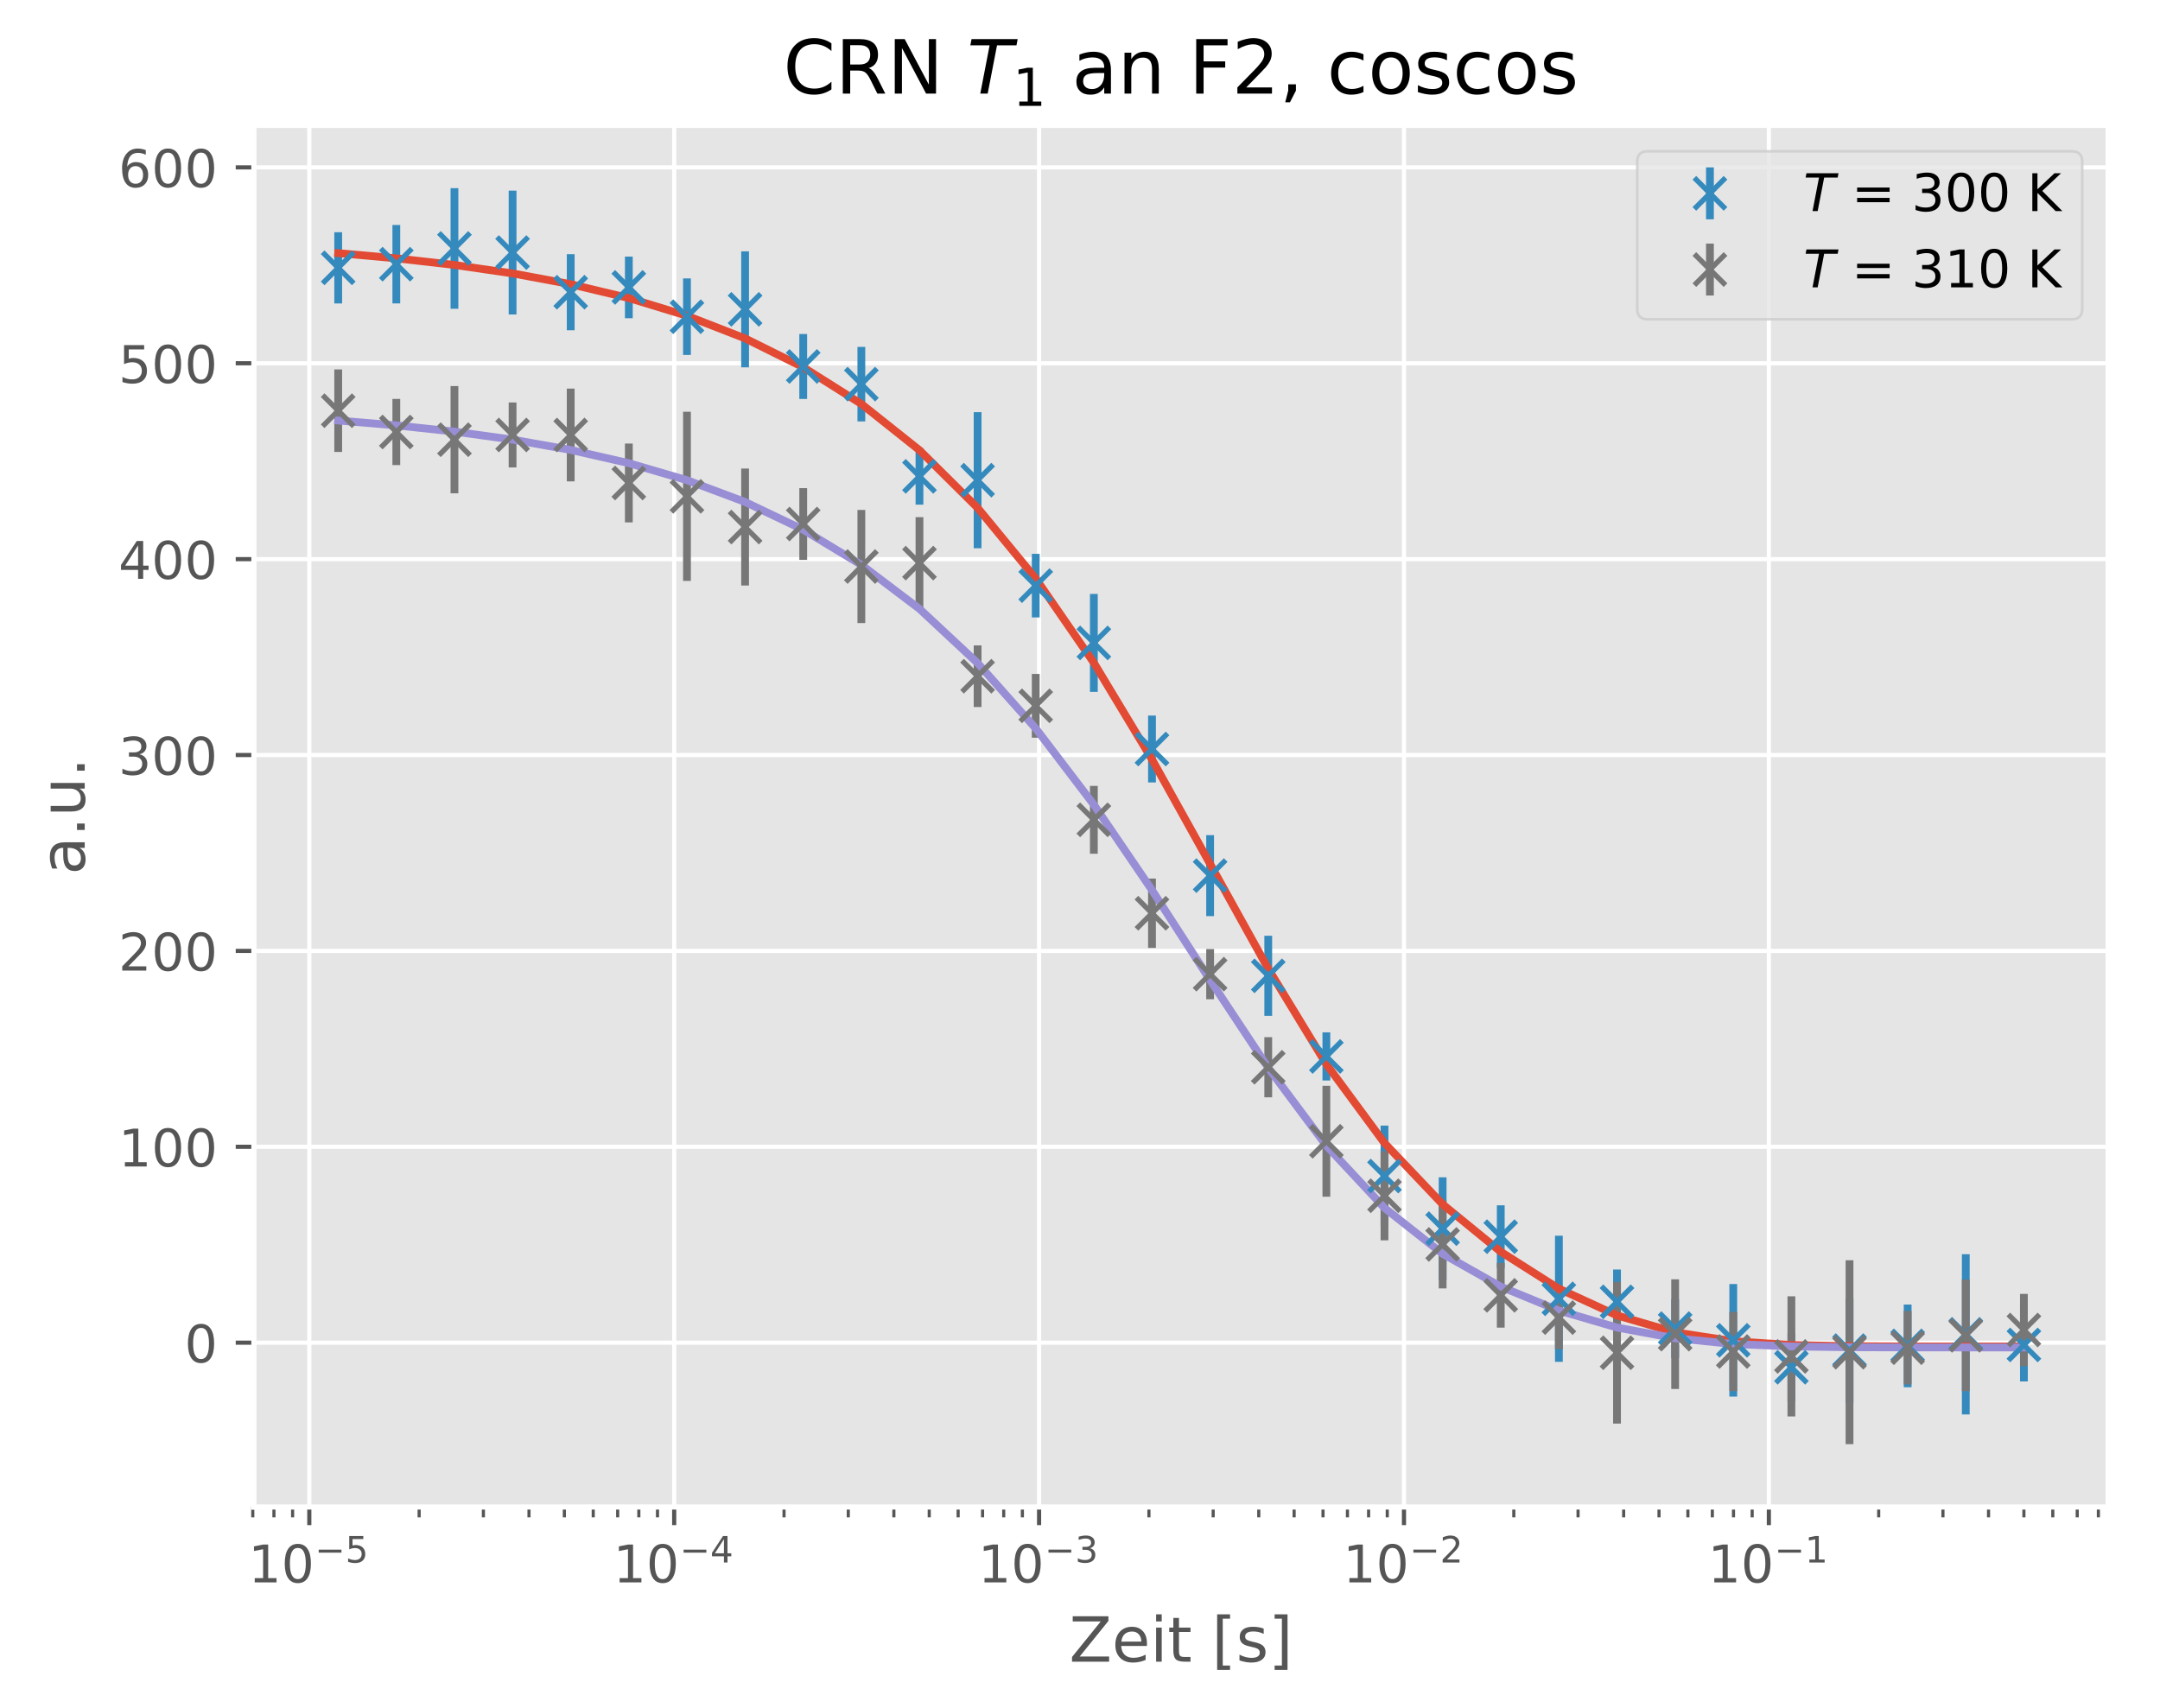 <?xml version="1.0" encoding="utf-8" standalone="no"?>
<!DOCTYPE svg PUBLIC "-//W3C//DTD SVG 1.1//EN"
  "http://www.w3.org/Graphics/SVG/1.1/DTD/svg11.dtd">
<!-- Created with matplotlib (http://matplotlib.org/) -->
<svg height="329pt" version="1.1" viewBox="0 0 416 329" width="416pt" xmlns="http://www.w3.org/2000/svg" xmlns:xlink="http://www.w3.org/1999/xlink">
 <defs>
  <style type="text/css">
*{stroke-linecap:butt;stroke-linejoin:round;}
  </style>
 </defs>
 <g id="figure_1">
  <g id="patch_1">
   <path d="M 0 329.746 
L 416.721 329.746 
L 416.721 0 
L 0 0 
z
" style="fill:#ffffff;"/>
  </g>
  <g id="axes_1">
   <g id="patch_2">
    <path d="M 48.901 290.254 
L 406.021 290.254 
L 406.021 24.142 
L 48.901 24.142 
z
" style="fill:#e5e5e5;"/>
   </g>
   <g id="matplotlib.axis_1">
    <g id="xtick_1">
     <g id="line2d_1">
      <path clip-path="url(#pd58c2371d1)" d="M 59.57 290.254 
L 59.57 24.142 
" style="fill:none;stroke:#ffffff;stroke-linecap:square;stroke-width:0.8;"/>
     </g>
     <g id="line2d_2">
      <defs>
       <path d="M 0 0 
L 0 3.5 
" id="mdb3f8fae28" style="stroke:#555555;stroke-width:0.8;"/>
      </defs>
      <g>
       <use style="fill:#555555;stroke:#555555;stroke-width:0.8;" x="59.57" xlink:href="#mdb3f8fae28" y="290.254"/>
      </g>
     </g>
     <g id="text_1">
      <!-- ${10^{-5}}$ -->
      <defs>
       <path d="M 12.406 8.297 
L 28.516 8.297 
L 28.516 63.922 
L 10.984 60.406 
L 10.984 69.391 
L 28.422 72.906 
L 38.281 72.906 
L 38.281 8.297 
L 54.391 8.297 
L 54.391 0 
L 12.406 0 
z
" id="DejaVuSans-31"/>
       <path d="M 31.781 66.406 
Q 24.172 66.406 20.328 58.906 
Q 16.5 51.422 16.5 36.375 
Q 16.5 21.391 20.328 13.891 
Q 24.172 6.391 31.781 6.391 
Q 39.453 6.391 43.281 13.891 
Q 47.125 21.391 47.125 36.375 
Q 47.125 51.422 43.281 58.906 
Q 39.453 66.406 31.781 66.406 
M 31.781 74.219 
Q 44.047 74.219 50.516 64.516 
Q 56.984 54.828 56.984 36.375 
Q 56.984 17.969 50.516 8.266 
Q 44.047 -1.422 31.781 -1.422 
Q 19.531 -1.422 13.062 8.266 
Q 6.594 17.969 6.594 36.375 
Q 6.594 54.828 13.062 64.516 
Q 19.531 74.219 31.781 74.219 
" id="DejaVuSans-30"/>
       <path d="M 10.594 35.5 
L 73.188 35.5 
L 73.188 27.203 
L 10.594 27.203 
z
" id="DejaVuSans-2212"/>
       <path d="M 10.797 72.906 
L 49.516 72.906 
L 49.516 64.594 
L 19.828 64.594 
L 19.828 46.734 
Q 21.969 47.469 24.109 47.828 
Q 26.266 48.188 28.422 48.188 
Q 40.625 48.188 47.75 41.5 
Q 54.891 34.812 54.891 23.391 
Q 54.891 11.625 47.562 5.094 
Q 40.234 -1.422 26.906 -1.422 
Q 22.312 -1.422 17.547 -0.641 
Q 12.797 0.141 7.719 1.703 
L 7.719 11.625 
Q 12.109 9.234 16.797 8.062 
Q 21.484 6.891 26.703 6.891 
Q 35.156 6.891 40.078 11.328 
Q 45.016 15.766 45.016 23.391 
Q 45.016 31 40.078 35.438 
Q 35.156 39.891 26.703 39.891 
Q 22.75 39.891 18.812 39.016 
Q 14.891 38.141 10.797 36.281 
z
" id="DejaVuSans-35"/>
      </defs>
      <g style="fill:#555555;" transform="translate(47.82 304.852)scale(0.1 -0.1)">
       <use transform="translate(0 0.684)" xlink:href="#DejaVuSans-31"/>
       <use transform="translate(63.623 0.684)" xlink:href="#DejaVuSans-30"/>
       <use transform="translate(128.203 38.966)scale(0.7)" xlink:href="#DejaVuSans-2212"/>
       <use transform="translate(186.855 38.966)scale(0.7)" xlink:href="#DejaVuSans-35"/>
      </g>
     </g>
    </g>
    <g id="xtick_2">
     <g id="line2d_3">
      <path clip-path="url(#pd58c2371d1)" d="M 129.844 290.254 
L 129.844 24.142 
" style="fill:none;stroke:#ffffff;stroke-linecap:square;stroke-width:0.8;"/>
     </g>
     <g id="line2d_4">
      <g>
       <use style="fill:#555555;stroke:#555555;stroke-width:0.8;" x="129.844" xlink:href="#mdb3f8fae28" y="290.254"/>
      </g>
     </g>
     <g id="text_2">
      <!-- ${10^{-4}}$ -->
      <defs>
       <path d="M 37.797 64.312 
L 12.891 25.391 
L 37.797 25.391 
z
M 35.203 72.906 
L 47.609 72.906 
L 47.609 25.391 
L 58.016 25.391 
L 58.016 17.188 
L 47.609 17.188 
L 47.609 0 
L 37.797 0 
L 37.797 17.188 
L 4.891 17.188 
L 4.891 26.703 
z
" id="DejaVuSans-34"/>
      </defs>
      <g style="fill:#555555;" transform="translate(118.094 304.852)scale(0.1 -0.1)">
       <use transform="translate(0 0.684)" xlink:href="#DejaVuSans-31"/>
       <use transform="translate(63.623 0.684)" xlink:href="#DejaVuSans-30"/>
       <use transform="translate(128.203 38.966)scale(0.7)" xlink:href="#DejaVuSans-2212"/>
       <use transform="translate(186.855 38.966)scale(0.7)" xlink:href="#DejaVuSans-34"/>
      </g>
     </g>
    </g>
    <g id="xtick_3">
     <g id="line2d_5">
      <path clip-path="url(#pd58c2371d1)" d="M 200.119 290.254 
L 200.119 24.142 
" style="fill:none;stroke:#ffffff;stroke-linecap:square;stroke-width:0.8;"/>
     </g>
     <g id="line2d_6">
      <g>
       <use style="fill:#555555;stroke:#555555;stroke-width:0.8;" x="200.119" xlink:href="#mdb3f8fae28" y="290.254"/>
      </g>
     </g>
     <g id="text_3">
      <!-- ${10^{-3}}$ -->
      <defs>
       <path d="M 40.578 39.312 
Q 47.656 37.797 51.625 33 
Q 55.609 28.219 55.609 21.188 
Q 55.609 10.406 48.188 4.484 
Q 40.766 -1.422 27.094 -1.422 
Q 22.516 -1.422 17.656 -0.516 
Q 12.797 0.391 7.625 2.203 
L 7.625 11.719 
Q 11.719 9.328 16.594 8.109 
Q 21.484 6.891 26.812 6.891 
Q 36.078 6.891 40.938 10.547 
Q 45.797 14.203 45.797 21.188 
Q 45.797 27.641 41.281 31.266 
Q 36.766 34.906 28.719 34.906 
L 20.219 34.906 
L 20.219 43.016 
L 29.109 43.016 
Q 36.375 43.016 40.234 45.922 
Q 44.094 48.828 44.094 54.297 
Q 44.094 59.906 40.109 62.906 
Q 36.141 65.922 28.719 65.922 
Q 24.656 65.922 20.016 65.031 
Q 15.375 64.156 9.812 62.312 
L 9.812 71.094 
Q 15.438 72.656 20.344 73.438 
Q 25.25 74.219 29.594 74.219 
Q 40.828 74.219 47.359 69.109 
Q 53.906 64.016 53.906 55.328 
Q 53.906 49.266 50.438 45.094 
Q 46.969 40.922 40.578 39.312 
" id="DejaVuSans-33"/>
      </defs>
      <g style="fill:#555555;" transform="translate(188.369 304.852)scale(0.1 -0.1)">
       <use transform="translate(0 0.766)" xlink:href="#DejaVuSans-31"/>
       <use transform="translate(63.623 0.766)" xlink:href="#DejaVuSans-30"/>
       <use transform="translate(128.203 39.047)scale(0.7)" xlink:href="#DejaVuSans-2212"/>
       <use transform="translate(186.855 39.047)scale(0.7)" xlink:href="#DejaVuSans-33"/>
      </g>
     </g>
    </g>
    <g id="xtick_4">
     <g id="line2d_7">
      <path clip-path="url(#pd58c2371d1)" d="M 270.394 290.254 
L 270.394 24.142 
" style="fill:none;stroke:#ffffff;stroke-linecap:square;stroke-width:0.8;"/>
     </g>
     <g id="line2d_8">
      <g>
       <use style="fill:#555555;stroke:#555555;stroke-width:0.8;" x="270.394" xlink:href="#mdb3f8fae28" y="290.254"/>
      </g>
     </g>
     <g id="text_4">
      <!-- ${10^{-2}}$ -->
      <defs>
       <path d="M 19.188 8.297 
L 53.609 8.297 
L 53.609 0 
L 7.328 0 
L 7.328 8.297 
Q 12.938 14.109 22.625 23.891 
Q 32.328 33.688 34.812 36.531 
Q 39.547 41.844 41.422 45.531 
Q 43.312 49.219 43.312 52.781 
Q 43.312 58.594 39.234 62.25 
Q 35.156 65.922 28.609 65.922 
Q 23.969 65.922 18.812 64.312 
Q 13.672 62.703 7.812 59.422 
L 7.812 69.391 
Q 13.766 71.781 18.938 73 
Q 24.125 74.219 28.422 74.219 
Q 39.75 74.219 46.484 68.547 
Q 53.219 62.891 53.219 53.422 
Q 53.219 48.922 51.531 44.891 
Q 49.859 40.875 45.406 35.406 
Q 44.188 33.984 37.641 27.219 
Q 31.109 20.453 19.188 8.297 
" id="DejaVuSans-32"/>
      </defs>
      <g style="fill:#555555;" transform="translate(258.644 304.852)scale(0.1 -0.1)">
       <use transform="translate(0 0.766)" xlink:href="#DejaVuSans-31"/>
       <use transform="translate(63.623 0.766)" xlink:href="#DejaVuSans-30"/>
       <use transform="translate(128.203 39.047)scale(0.7)" xlink:href="#DejaVuSans-2212"/>
       <use transform="translate(186.855 39.047)scale(0.7)" xlink:href="#DejaVuSans-32"/>
      </g>
     </g>
    </g>
    <g id="xtick_5">
     <g id="line2d_9">
      <path clip-path="url(#pd58c2371d1)" d="M 340.669 290.254 
L 340.669 24.142 
" style="fill:none;stroke:#ffffff;stroke-linecap:square;stroke-width:0.8;"/>
     </g>
     <g id="line2d_10">
      <g>
       <use style="fill:#555555;stroke:#555555;stroke-width:0.8;" x="340.669" xlink:href="#mdb3f8fae28" y="290.254"/>
      </g>
     </g>
     <g id="text_5">
      <!-- ${10^{-1}}$ -->
      <g style="fill:#555555;" transform="translate(328.919 304.852)scale(0.1 -0.1)">
       <use transform="translate(0 0.684)" xlink:href="#DejaVuSans-31"/>
       <use transform="translate(63.623 0.684)" xlink:href="#DejaVuSans-30"/>
       <use transform="translate(128.203 38.966)scale(0.7)" xlink:href="#DejaVuSans-2212"/>
       <use transform="translate(186.855 38.966)scale(0.7)" xlink:href="#DejaVuSans-31"/>
      </g>
     </g>
    </g>
    <g id="xtick_6">
     <g id="line2d_11">
      <defs>
       <path d="M 0 0 
L 0 2 
" id="me5eb26bce4" style="stroke:#555555;stroke-width:0.6;"/>
      </defs>
      <g>
       <use style="fill:#555555;stroke:#555555;stroke-width:0.6;" x="48.684" xlink:href="#me5eb26bce4" y="290.254"/>
      </g>
     </g>
    </g>
    <g id="xtick_7">
     <g id="line2d_12">
      <g>
       <use style="fill:#555555;stroke:#555555;stroke-width:0.6;" x="52.759" xlink:href="#me5eb26bce4" y="290.254"/>
      </g>
     </g>
    </g>
    <g id="xtick_8">
     <g id="line2d_13">
      <g>
       <use style="fill:#555555;stroke:#555555;stroke-width:0.6;" x="56.354" xlink:href="#me5eb26bce4" y="290.254"/>
      </g>
     </g>
    </g>
    <g id="xtick_9">
     <g id="line2d_14">
      <g>
       <use style="fill:#555555;stroke:#555555;stroke-width:0.6;" x="80.724" xlink:href="#me5eb26bce4" y="290.254"/>
      </g>
     </g>
    </g>
    <g id="xtick_10">
     <g id="line2d_15">
      <g>
       <use style="fill:#555555;stroke:#555555;stroke-width:0.6;" x="93.099" xlink:href="#me5eb26bce4" y="290.254"/>
      </g>
     </g>
    </g>
    <g id="xtick_11">
     <g id="line2d_16">
      <g>
       <use style="fill:#555555;stroke:#555555;stroke-width:0.6;" x="101.879" xlink:href="#me5eb26bce4" y="290.254"/>
      </g>
     </g>
    </g>
    <g id="xtick_12">
     <g id="line2d_17">
      <g>
       <use style="fill:#555555;stroke:#555555;stroke-width:0.6;" x="108.689" xlink:href="#me5eb26bce4" y="290.254"/>
      </g>
     </g>
    </g>
    <g id="xtick_13">
     <g id="line2d_18">
      <g>
       <use style="fill:#555555;stroke:#555555;stroke-width:0.6;" x="114.254" xlink:href="#me5eb26bce4" y="290.254"/>
      </g>
     </g>
    </g>
    <g id="xtick_14">
     <g id="line2d_19">
      <g>
       <use style="fill:#555555;stroke:#555555;stroke-width:0.6;" x="118.959" xlink:href="#me5eb26bce4" y="290.254"/>
      </g>
     </g>
    </g>
    <g id="xtick_15">
     <g id="line2d_20">
      <g>
       <use style="fill:#555555;stroke:#555555;stroke-width:0.6;" x="123.034" xlink:href="#me5eb26bce4" y="290.254"/>
      </g>
     </g>
    </g>
    <g id="xtick_16">
     <g id="line2d_21">
      <g>
       <use style="fill:#555555;stroke:#555555;stroke-width:0.6;" x="126.629" xlink:href="#me5eb26bce4" y="290.254"/>
      </g>
     </g>
    </g>
    <g id="xtick_17">
     <g id="line2d_22">
      <g>
       <use style="fill:#555555;stroke:#555555;stroke-width:0.6;" x="150.999" xlink:href="#me5eb26bce4" y="290.254"/>
      </g>
     </g>
    </g>
    <g id="xtick_18">
     <g id="line2d_23">
      <g>
       <use style="fill:#555555;stroke:#555555;stroke-width:0.6;" x="163.374" xlink:href="#me5eb26bce4" y="290.254"/>
      </g>
     </g>
    </g>
    <g id="xtick_19">
     <g id="line2d_24">
      <g>
       <use style="fill:#555555;stroke:#555555;stroke-width:0.6;" x="172.154" xlink:href="#me5eb26bce4" y="290.254"/>
      </g>
     </g>
    </g>
    <g id="xtick_20">
     <g id="line2d_25">
      <g>
       <use style="fill:#555555;stroke:#555555;stroke-width:0.6;" x="178.964" xlink:href="#me5eb26bce4" y="290.254"/>
      </g>
     </g>
    </g>
    <g id="xtick_21">
     <g id="line2d_26">
      <g>
       <use style="fill:#555555;stroke:#555555;stroke-width:0.6;" x="184.529" xlink:href="#me5eb26bce4" y="290.254"/>
      </g>
     </g>
    </g>
    <g id="xtick_22">
     <g id="line2d_27">
      <g>
       <use style="fill:#555555;stroke:#555555;stroke-width:0.6;" x="189.233" xlink:href="#me5eb26bce4" y="290.254"/>
      </g>
     </g>
    </g>
    <g id="xtick_23">
     <g id="line2d_28">
      <g>
       <use style="fill:#555555;stroke:#555555;stroke-width:0.6;" x="193.309" xlink:href="#me5eb26bce4" y="290.254"/>
      </g>
     </g>
    </g>
    <g id="xtick_24">
     <g id="line2d_29">
      <g>
       <use style="fill:#555555;stroke:#555555;stroke-width:0.6;" x="196.903" xlink:href="#me5eb26bce4" y="290.254"/>
      </g>
     </g>
    </g>
    <g id="xtick_25">
     <g id="line2d_30">
      <g>
       <use style="fill:#555555;stroke:#555555;stroke-width:0.6;" x="221.274" xlink:href="#me5eb26bce4" y="290.254"/>
      </g>
     </g>
    </g>
    <g id="xtick_26">
     <g id="line2d_31">
      <g>
       <use style="fill:#555555;stroke:#555555;stroke-width:0.6;" x="233.649" xlink:href="#me5eb26bce4" y="290.254"/>
      </g>
     </g>
    </g>
    <g id="xtick_27">
     <g id="line2d_32">
      <g>
       <use style="fill:#555555;stroke:#555555;stroke-width:0.6;" x="242.429" xlink:href="#me5eb26bce4" y="290.254"/>
      </g>
     </g>
    </g>
    <g id="xtick_28">
     <g id="line2d_33">
      <g>
       <use style="fill:#555555;stroke:#555555;stroke-width:0.6;" x="249.239" xlink:href="#me5eb26bce4" y="290.254"/>
      </g>
     </g>
    </g>
    <g id="xtick_29">
     <g id="line2d_34">
      <g>
       <use style="fill:#555555;stroke:#555555;stroke-width:0.6;" x="254.803" xlink:href="#me5eb26bce4" y="290.254"/>
      </g>
     </g>
    </g>
    <g id="xtick_30">
     <g id="line2d_35">
      <g>
       <use style="fill:#555555;stroke:#555555;stroke-width:0.6;" x="259.508" xlink:href="#me5eb26bce4" y="290.254"/>
      </g>
     </g>
    </g>
    <g id="xtick_31">
     <g id="line2d_36">
      <g>
       <use style="fill:#555555;stroke:#555555;stroke-width:0.6;" x="263.583" xlink:href="#me5eb26bce4" y="290.254"/>
      </g>
     </g>
    </g>
    <g id="xtick_32">
     <g id="line2d_37">
      <g>
       <use style="fill:#555555;stroke:#555555;stroke-width:0.6;" x="267.178" xlink:href="#me5eb26bce4" y="290.254"/>
      </g>
     </g>
    </g>
    <g id="xtick_33">
     <g id="line2d_38">
      <g>
       <use style="fill:#555555;stroke:#555555;stroke-width:0.6;" x="291.549" xlink:href="#me5eb26bce4" y="290.254"/>
      </g>
     </g>
    </g>
    <g id="xtick_34">
     <g id="line2d_39">
      <g>
       <use style="fill:#555555;stroke:#555555;stroke-width:0.6;" x="303.923" xlink:href="#me5eb26bce4" y="290.254"/>
      </g>
     </g>
    </g>
    <g id="xtick_35">
     <g id="line2d_40">
      <g>
       <use style="fill:#555555;stroke:#555555;stroke-width:0.6;" x="312.703" xlink:href="#me5eb26bce4" y="290.254"/>
      </g>
     </g>
    </g>
    <g id="xtick_36">
     <g id="line2d_41">
      <g>
       <use style="fill:#555555;stroke:#555555;stroke-width:0.6;" x="319.514" xlink:href="#me5eb26bce4" y="290.254"/>
      </g>
     </g>
    </g>
    <g id="xtick_37">
     <g id="line2d_42">
      <g>
       <use style="fill:#555555;stroke:#555555;stroke-width:0.6;" x="325.078" xlink:href="#me5eb26bce4" y="290.254"/>
      </g>
     </g>
    </g>
    <g id="xtick_38">
     <g id="line2d_43">
      <g>
       <use style="fill:#555555;stroke:#555555;stroke-width:0.6;" x="329.783" xlink:href="#me5eb26bce4" y="290.254"/>
      </g>
     </g>
    </g>
    <g id="xtick_39">
     <g id="line2d_44">
      <g>
       <use style="fill:#555555;stroke:#555555;stroke-width:0.6;" x="333.858" xlink:href="#me5eb26bce4" y="290.254"/>
      </g>
     </g>
    </g>
    <g id="xtick_40">
     <g id="line2d_45">
      <g>
       <use style="fill:#555555;stroke:#555555;stroke-width:0.6;" x="337.453" xlink:href="#me5eb26bce4" y="290.254"/>
      </g>
     </g>
    </g>
    <g id="xtick_41">
     <g id="line2d_46">
      <g>
       <use style="fill:#555555;stroke:#555555;stroke-width:0.6;" x="361.823" xlink:href="#me5eb26bce4" y="290.254"/>
      </g>
     </g>
    </g>
    <g id="xtick_42">
     <g id="line2d_47">
      <g>
       <use style="fill:#555555;stroke:#555555;stroke-width:0.6;" x="374.198" xlink:href="#me5eb26bce4" y="290.254"/>
      </g>
     </g>
    </g>
    <g id="xtick_43">
     <g id="line2d_48">
      <g>
       <use style="fill:#555555;stroke:#555555;stroke-width:0.6;" x="382.978" xlink:href="#me5eb26bce4" y="290.254"/>
      </g>
     </g>
    </g>
    <g id="xtick_44">
     <g id="line2d_49">
      <g>
       <use style="fill:#555555;stroke:#555555;stroke-width:0.6;" x="389.789" xlink:href="#me5eb26bce4" y="290.254"/>
      </g>
     </g>
    </g>
    <g id="xtick_45">
     <g id="line2d_50">
      <g>
       <use style="fill:#555555;stroke:#555555;stroke-width:0.6;" x="395.353" xlink:href="#me5eb26bce4" y="290.254"/>
      </g>
     </g>
    </g>
    <g id="xtick_46">
     <g id="line2d_51">
      <g>
       <use style="fill:#555555;stroke:#555555;stroke-width:0.6;" x="400.058" xlink:href="#me5eb26bce4" y="290.254"/>
      </g>
     </g>
    </g>
    <g id="xtick_47">
     <g id="line2d_52">
      <g>
       <use style="fill:#555555;stroke:#555555;stroke-width:0.6;" x="404.133" xlink:href="#me5eb26bce4" y="290.254"/>
      </g>
     </g>
    </g>
    <g id="text_6">
     <!-- Zeit [s] -->
     <defs>
      <path d="M 5.609 72.906 
L 62.891 72.906 
L 62.891 65.375 
L 16.797 8.297 
L 64.016 8.297 
L 64.016 0 
L 4.5 0 
L 4.5 7.516 
L 50.594 64.594 
L 5.609 64.594 
z
" id="DejaVuSans-5a"/>
      <path d="M 56.203 29.594 
L 56.203 25.203 
L 14.891 25.203 
Q 15.484 15.922 20.484 11.062 
Q 25.484 6.203 34.422 6.203 
Q 39.594 6.203 44.453 7.469 
Q 49.312 8.734 54.109 11.281 
L 54.109 2.781 
Q 49.266 0.734 44.188 -0.344 
Q 39.109 -1.422 33.891 -1.422 
Q 20.797 -1.422 13.156 6.188 
Q 5.516 13.812 5.516 26.812 
Q 5.516 40.234 12.766 48.109 
Q 20.016 56 32.328 56 
Q 43.359 56 49.781 48.891 
Q 56.203 41.797 56.203 29.594 
M 47.219 32.234 
Q 47.125 39.594 43.094 43.984 
Q 39.062 48.391 32.422 48.391 
Q 24.906 48.391 20.391 44.141 
Q 15.875 39.891 15.188 32.172 
z
" id="DejaVuSans-65"/>
      <path d="M 9.422 54.688 
L 18.406 54.688 
L 18.406 0 
L 9.422 0 
z
M 9.422 75.984 
L 18.406 75.984 
L 18.406 64.594 
L 9.422 64.594 
z
" id="DejaVuSans-69"/>
      <path d="M 18.312 70.219 
L 18.312 54.688 
L 36.812 54.688 
L 36.812 47.703 
L 18.312 47.703 
L 18.312 18.016 
Q 18.312 11.328 20.141 9.422 
Q 21.969 7.516 27.594 7.516 
L 36.812 7.516 
L 36.812 0 
L 27.594 0 
Q 17.188 0 13.234 3.875 
Q 9.281 7.766 9.281 18.016 
L 9.281 47.703 
L 2.688 47.703 
L 2.688 54.688 
L 9.281 54.688 
L 9.281 70.219 
z
" id="DejaVuSans-74"/>
      <path id="DejaVuSans-20"/>
      <path d="M 8.594 75.984 
L 29.297 75.984 
L 29.297 69 
L 17.578 69 
L 17.578 -6.203 
L 29.297 -6.203 
L 29.297 -13.188 
L 8.594 -13.188 
z
" id="DejaVuSans-5b"/>
      <path d="M 44.281 53.078 
L 44.281 44.578 
Q 40.484 46.531 36.375 47.5 
Q 32.281 48.484 27.875 48.484 
Q 21.188 48.484 17.844 46.438 
Q 14.5 44.391 14.5 40.281 
Q 14.5 37.156 16.891 35.375 
Q 19.281 33.594 26.516 31.984 
L 29.594 31.297 
Q 39.156 29.25 43.188 25.516 
Q 47.219 21.781 47.219 15.094 
Q 47.219 7.469 41.188 3.016 
Q 35.156 -1.422 24.609 -1.422 
Q 20.219 -1.422 15.453 -0.562 
Q 10.688 0.297 5.422 2 
L 5.422 11.281 
Q 10.406 8.688 15.234 7.391 
Q 20.062 6.109 24.812 6.109 
Q 31.156 6.109 34.562 8.281 
Q 37.984 10.453 37.984 14.406 
Q 37.984 18.062 35.516 20.016 
Q 33.062 21.969 24.703 23.781 
L 21.578 24.516 
Q 13.234 26.266 9.516 29.906 
Q 5.812 33.547 5.812 39.891 
Q 5.812 47.609 11.281 51.797 
Q 16.75 56 26.812 56 
Q 31.781 56 36.172 55.266 
Q 40.578 54.547 44.281 53.078 
" id="DejaVuSans-73"/>
      <path d="M 30.422 75.984 
L 30.422 -13.188 
L 9.719 -13.188 
L 9.719 -6.203 
L 21.391 -6.203 
L 21.391 69 
L 9.719 69 
L 9.719 75.984 
z
" id="DejaVuSans-5d"/>
     </defs>
     <g style="fill:#555555;" transform="translate(205.926 320.05)scale(0.12 -0.12)">
      <use xlink:href="#DejaVuSans-5a"/>
      <use x="68.506" xlink:href="#DejaVuSans-65"/>
      <use x="130.029" xlink:href="#DejaVuSans-69"/>
      <use x="157.812" xlink:href="#DejaVuSans-74"/>
      <use x="197.021" xlink:href="#DejaVuSans-20"/>
      <use x="228.809" xlink:href="#DejaVuSans-5b"/>
      <use x="267.822" xlink:href="#DejaVuSans-73"/>
      <use x="319.922" xlink:href="#DejaVuSans-5d"/>
     </g>
    </g>
   </g>
   <g id="matplotlib.axis_2">
    <g id="ytick_1">
     <g id="line2d_53">
      <path clip-path="url(#pd58c2371d1)" d="M 48.901 258.606 
L 406.021 258.606 
" style="fill:none;stroke:#ffffff;stroke-linecap:square;stroke-width:0.8;"/>
     </g>
     <g id="line2d_54">
      <defs>
       <path d="M 0 0 
L -3.5 0 
" id="m84ec99846c" style="stroke:#555555;stroke-width:0.8;"/>
      </defs>
      <g>
       <use style="fill:#555555;stroke:#555555;stroke-width:0.8;" x="48.901" xlink:href="#m84ec99846c" y="258.606"/>
      </g>
     </g>
     <g id="text_7">
      <!-- 0 -->
      <g style="fill:#555555;" transform="translate(35.539 262.405)scale(0.1 -0.1)">
       <use xlink:href="#DejaVuSans-30"/>
      </g>
     </g>
    </g>
    <g id="ytick_2">
     <g id="line2d_55">
      <path clip-path="url(#pd58c2371d1)" d="M 48.901 220.877 
L 406.021 220.877 
" style="fill:none;stroke:#ffffff;stroke-linecap:square;stroke-width:0.8;"/>
     </g>
     <g id="line2d_56">
      <g>
       <use style="fill:#555555;stroke:#555555;stroke-width:0.8;" x="48.901" xlink:href="#m84ec99846c" y="220.877"/>
      </g>
     </g>
     <g id="text_8">
      <!-- 100 -->
      <g style="fill:#555555;" transform="translate(22.814 224.676)scale(0.1 -0.1)">
       <use xlink:href="#DejaVuSans-31"/>
       <use x="63.623" xlink:href="#DejaVuSans-30"/>
       <use x="127.246" xlink:href="#DejaVuSans-30"/>
      </g>
     </g>
    </g>
    <g id="ytick_3">
     <g id="line2d_57">
      <path clip-path="url(#pd58c2371d1)" d="M 48.901 183.149 
L 406.021 183.149 
" style="fill:none;stroke:#ffffff;stroke-linecap:square;stroke-width:0.8;"/>
     </g>
     <g id="line2d_58">
      <g>
       <use style="fill:#555555;stroke:#555555;stroke-width:0.8;" x="48.901" xlink:href="#m84ec99846c" y="183.149"/>
      </g>
     </g>
     <g id="text_9">
      <!-- 200 -->
      <g style="fill:#555555;" transform="translate(22.814 186.948)scale(0.1 -0.1)">
       <use xlink:href="#DejaVuSans-32"/>
       <use x="63.623" xlink:href="#DejaVuSans-30"/>
       <use x="127.246" xlink:href="#DejaVuSans-30"/>
      </g>
     </g>
    </g>
    <g id="ytick_4">
     <g id="line2d_59">
      <path clip-path="url(#pd58c2371d1)" d="M 48.901 145.42 
L 406.021 145.42 
" style="fill:none;stroke:#ffffff;stroke-linecap:square;stroke-width:0.8;"/>
     </g>
     <g id="line2d_60">
      <g>
       <use style="fill:#555555;stroke:#555555;stroke-width:0.8;" x="48.901" xlink:href="#m84ec99846c" y="145.42"/>
      </g>
     </g>
     <g id="text_10">
      <!-- 300 -->
      <g style="fill:#555555;" transform="translate(22.814 149.219)scale(0.1 -0.1)">
       <use xlink:href="#DejaVuSans-33"/>
       <use x="63.623" xlink:href="#DejaVuSans-30"/>
       <use x="127.246" xlink:href="#DejaVuSans-30"/>
      </g>
     </g>
    </g>
    <g id="ytick_5">
     <g id="line2d_61">
      <path clip-path="url(#pd58c2371d1)" d="M 48.901 107.691 
L 406.021 107.691 
" style="fill:none;stroke:#ffffff;stroke-linecap:square;stroke-width:0.8;"/>
     </g>
     <g id="line2d_62">
      <g>
       <use style="fill:#555555;stroke:#555555;stroke-width:0.8;" x="48.901" xlink:href="#m84ec99846c" y="107.691"/>
      </g>
     </g>
     <g id="text_11">
      <!-- 400 -->
      <g style="fill:#555555;" transform="translate(22.814 111.49)scale(0.1 -0.1)">
       <use xlink:href="#DejaVuSans-34"/>
       <use x="63.623" xlink:href="#DejaVuSans-30"/>
       <use x="127.246" xlink:href="#DejaVuSans-30"/>
      </g>
     </g>
    </g>
    <g id="ytick_6">
     <g id="line2d_63">
      <path clip-path="url(#pd58c2371d1)" d="M 48.901 69.963 
L 406.021 69.963 
" style="fill:none;stroke:#ffffff;stroke-linecap:square;stroke-width:0.8;"/>
     </g>
     <g id="line2d_64">
      <g>
       <use style="fill:#555555;stroke:#555555;stroke-width:0.8;" x="48.901" xlink:href="#m84ec99846c" y="69.963"/>
      </g>
     </g>
     <g id="text_12">
      <!-- 500 -->
      <g style="fill:#555555;" transform="translate(22.814 73.762)scale(0.1 -0.1)">
       <use xlink:href="#DejaVuSans-35"/>
       <use x="63.623" xlink:href="#DejaVuSans-30"/>
       <use x="127.246" xlink:href="#DejaVuSans-30"/>
      </g>
     </g>
    </g>
    <g id="ytick_7">
     <g id="line2d_65">
      <path clip-path="url(#pd58c2371d1)" d="M 48.901 32.234 
L 406.021 32.234 
" style="fill:none;stroke:#ffffff;stroke-linecap:square;stroke-width:0.8;"/>
     </g>
     <g id="line2d_66">
      <g>
       <use style="fill:#555555;stroke:#555555;stroke-width:0.8;" x="48.901" xlink:href="#m84ec99846c" y="32.234"/>
      </g>
     </g>
     <g id="text_13">
      <!-- 600 -->
      <defs>
       <path d="M 33.016 40.375 
Q 26.375 40.375 22.484 35.828 
Q 18.609 31.297 18.609 23.391 
Q 18.609 15.531 22.484 10.953 
Q 26.375 6.391 33.016 6.391 
Q 39.656 6.391 43.531 10.953 
Q 47.406 15.531 47.406 23.391 
Q 47.406 31.297 43.531 35.828 
Q 39.656 40.375 33.016 40.375 
M 52.594 71.297 
L 52.594 62.312 
Q 48.875 64.062 45.094 64.984 
Q 41.312 65.922 37.594 65.922 
Q 27.828 65.922 22.672 59.328 
Q 17.531 52.734 16.797 39.406 
Q 19.672 43.656 24.016 45.922 
Q 28.375 48.188 33.594 48.188 
Q 44.578 48.188 50.953 41.516 
Q 57.328 34.859 57.328 23.391 
Q 57.328 12.156 50.688 5.359 
Q 44.047 -1.422 33.016 -1.422 
Q 20.359 -1.422 13.672 8.266 
Q 6.984 17.969 6.984 36.375 
Q 6.984 53.656 15.188 63.938 
Q 23.391 74.219 37.203 74.219 
Q 40.922 74.219 44.703 73.484 
Q 48.484 72.75 52.594 71.297 
" id="DejaVuSans-36"/>
      </defs>
      <g style="fill:#555555;" transform="translate(22.814 36.033)scale(0.1 -0.1)">
       <use xlink:href="#DejaVuSans-36"/>
       <use x="63.623" xlink:href="#DejaVuSans-30"/>
       <use x="127.246" xlink:href="#DejaVuSans-30"/>
      </g>
     </g>
    </g>
    <g id="text_14">
     <!-- a.u. -->
     <defs>
      <path d="M 34.281 27.484 
Q 23.391 27.484 19.188 25 
Q 14.984 22.516 14.984 16.5 
Q 14.984 11.719 18.141 8.906 
Q 21.297 6.109 26.703 6.109 
Q 34.188 6.109 38.703 11.406 
Q 43.219 16.703 43.219 25.484 
L 43.219 27.484 
z
M 52.203 31.203 
L 52.203 0 
L 43.219 0 
L 43.219 8.297 
Q 40.141 3.328 35.547 0.953 
Q 30.953 -1.422 24.312 -1.422 
Q 15.922 -1.422 10.953 3.297 
Q 6 8.016 6 15.922 
Q 6 25.141 12.172 29.828 
Q 18.359 34.516 30.609 34.516 
L 43.219 34.516 
L 43.219 35.406 
Q 43.219 41.609 39.141 45 
Q 35.062 48.391 27.688 48.391 
Q 23 48.391 18.547 47.266 
Q 14.109 46.141 10.016 43.891 
L 10.016 52.203 
Q 14.938 54.109 19.578 55.047 
Q 24.219 56 28.609 56 
Q 40.484 56 46.344 49.844 
Q 52.203 43.703 52.203 31.203 
" id="DejaVuSans-61"/>
      <path d="M 10.688 12.406 
L 21 12.406 
L 21 0 
L 10.688 0 
z
" id="DejaVuSans-2e"/>
      <path d="M 8.5 21.578 
L 8.5 54.688 
L 17.484 54.688 
L 17.484 21.922 
Q 17.484 14.156 20.5 10.266 
Q 23.531 6.391 29.594 6.391 
Q 36.859 6.391 41.078 11.031 
Q 45.312 15.672 45.312 23.688 
L 45.312 54.688 
L 54.297 54.688 
L 54.297 0 
L 45.312 0 
L 45.312 8.406 
Q 42.047 3.422 37.719 1 
Q 33.406 -1.422 27.688 -1.422 
Q 18.266 -1.422 13.375 4.438 
Q 8.5 10.297 8.5 21.578 
M 31.109 56 
z
" id="DejaVuSans-75"/>
     </defs>
     <g style="fill:#555555;" transform="translate(16.318 168.491)rotate(-90)scale(0.12 -0.12)">
      <use xlink:href="#DejaVuSans-61"/>
      <use x="61.279" xlink:href="#DejaVuSans-2e"/>
      <use x="93.066" xlink:href="#DejaVuSans-75"/>
      <use x="156.445" xlink:href="#DejaVuSans-2e"/>
     </g>
    </g>
   </g>
   <g id="LineCollection_1">
    <path clip-path="url(#pd58c2371d1)" d="M 65.134 58.448 
L 65.134 44.723 
" style="fill:none;stroke:#348abd;stroke-width:1.5;"/>
    <path clip-path="url(#pd58c2371d1)" d="M 76.329 58.436 
L 76.329 43.331 
" style="fill:none;stroke:#348abd;stroke-width:1.5;"/>
    <path clip-path="url(#pd58c2371d1)" d="M 87.524 59.476 
L 87.524 36.238 
" style="fill:none;stroke:#348abd;stroke-width:1.5;"/>
    <path clip-path="url(#pd58c2371d1)" d="M 98.719 60.574 
L 98.719 36.722 
" style="fill:none;stroke:#348abd;stroke-width:1.5;"/>
    <path clip-path="url(#pd58c2371d1)" d="M 109.914 63.606 
L 109.914 48.954 
" style="fill:none;stroke:#348abd;stroke-width:1.5;"/>
    <path clip-path="url(#pd58c2371d1)" d="M 121.109 61.294 
L 121.109 49.421 
" style="fill:none;stroke:#348abd;stroke-width:1.5;"/>
    <path clip-path="url(#pd58c2371d1)" d="M 132.304 68.373 
L 132.304 53.629 
" style="fill:none;stroke:#348abd;stroke-width:1.5;"/>
    <path clip-path="url(#pd58c2371d1)" d="M 143.499 70.748 
L 143.499 48.412 
" style="fill:none;stroke:#348abd;stroke-width:1.5;"/>
    <path clip-path="url(#pd58c2371d1)" d="M 154.694 76.841 
L 154.694 64.334 
" style="fill:none;stroke:#348abd;stroke-width:1.5;"/>
    <path clip-path="url(#pd58c2371d1)" d="M 165.889 81.165 
L 165.889 66.811 
" style="fill:none;stroke:#348abd;stroke-width:1.5;"/>
    <path clip-path="url(#pd58c2371d1)" d="M 177.084 97.196 
L 177.084 86.299 
" style="fill:none;stroke:#348abd;stroke-width:1.5;"/>
    <path clip-path="url(#pd58c2371d1)" d="M 188.279 105.595 
L 188.279 79.381 
" style="fill:none;stroke:#348abd;stroke-width:1.5;"/>
    <path clip-path="url(#pd58c2371d1)" d="M 199.474 118.918 
L 199.474 106.672 
" style="fill:none;stroke:#348abd;stroke-width:1.5;"/>
    <path clip-path="url(#pd58c2371d1)" d="M 210.669 133.268 
L 210.669 114.392 
" style="fill:none;stroke:#348abd;stroke-width:1.5;"/>
    <path clip-path="url(#pd58c2371d1)" d="M 221.864 150.702 
L 221.864 137.821 
" style="fill:none;stroke:#348abd;stroke-width:1.5;"/>
    <path clip-path="url(#pd58c2371d1)" d="M 233.059 176.453 
L 233.059 160.849 
" style="fill:none;stroke:#348abd;stroke-width:1.5;"/>
    <path clip-path="url(#pd58c2371d1)" d="M 244.254 195.669 
L 244.254 180.235 
" style="fill:none;stroke:#348abd;stroke-width:1.5;"/>
    <path clip-path="url(#pd58c2371d1)" d="M 255.449 208.116 
L 255.449 198.839 
" style="fill:none;stroke:#348abd;stroke-width:1.5;"/>
    <path clip-path="url(#pd58c2371d1)" d="M 266.644 236.241 
L 266.644 216.797 
" style="fill:none;stroke:#348abd;stroke-width:1.5;"/>
    <path clip-path="url(#pd58c2371d1)" d="M 277.839 246.539 
L 277.839 226.756 
" style="fill:none;stroke:#348abd;stroke-width:1.5;"/>
    <path clip-path="url(#pd58c2371d1)" d="M 289.034 244.245 
L 289.034 232.145 
" style="fill:none;stroke:#348abd;stroke-width:1.5;"/>
    <path clip-path="url(#pd58c2371d1)" d="M 300.229 262.306 
L 300.229 238.004 
" style="fill:none;stroke:#348abd;stroke-width:1.5;"/>
    <path clip-path="url(#pd58c2371d1)" d="M 311.424 256.959 
L 311.424 244.515 
" style="fill:none;stroke:#348abd;stroke-width:1.5;"/>
    <path clip-path="url(#pd58c2371d1)" d="M 322.619 261.556 
L 322.619 250.235 
" style="fill:none;stroke:#348abd;stroke-width:1.5;"/>
    <path clip-path="url(#pd58c2371d1)" d="M 333.814 268.988 
L 333.814 247.317 
" style="fill:none;stroke:#348abd;stroke-width:1.5;"/>
    <path clip-path="url(#pd58c2371d1)" d="M 345.009 269.938 
L 345.009 256.762 
" style="fill:none;stroke:#348abd;stroke-width:1.5;"/>
    <path clip-path="url(#pd58c2371d1)" d="M 356.204 270.283 
L 356.204 249.98 
" style="fill:none;stroke:#348abd;stroke-width:1.5;"/>
    <path clip-path="url(#pd58c2371d1)" d="M 367.399 267.191 
L 367.399 251.262 
" style="fill:none;stroke:#348abd;stroke-width:1.5;"/>
    <path clip-path="url(#pd58c2371d1)" d="M 378.594 272.426 
L 378.594 241.566 
" style="fill:none;stroke:#348abd;stroke-width:1.5;"/>
    <path clip-path="url(#pd58c2371d1)" d="M 389.789 266.074 
L 389.789 252.023 
" style="fill:none;stroke:#348abd;stroke-width:1.5;"/>
   </g>
   <g id="LineCollection_2">
    <path clip-path="url(#pd58c2371d1)" d="M 65.134 87.049 
L 65.134 71.158 
" style="fill:none;stroke:#777777;stroke-width:1.5;"/>
    <path clip-path="url(#pd58c2371d1)" d="M 76.329 89.578 
L 76.329 76.836 
" style="fill:none;stroke:#777777;stroke-width:1.5;"/>
    <path clip-path="url(#pd58c2371d1)" d="M 87.524 95.015 
L 87.524 74.361 
" style="fill:none;stroke:#777777;stroke-width:1.5;"/>
    <path clip-path="url(#pd58c2371d1)" d="M 98.719 90.036 
L 98.719 77.521 
" style="fill:none;stroke:#777777;stroke-width:1.5;"/>
    <path clip-path="url(#pd58c2371d1)" d="M 109.914 92.72 
L 109.914 74.845 
" style="fill:none;stroke:#777777;stroke-width:1.5;"/>
    <path clip-path="url(#pd58c2371d1)" d="M 121.109 100.618 
L 121.109 85.431 
" style="fill:none;stroke:#777777;stroke-width:1.5;"/>
    <path clip-path="url(#pd58c2371d1)" d="M 132.304 111.891 
L 132.304 79.304 
" style="fill:none;stroke:#777777;stroke-width:1.5;"/>
    <path clip-path="url(#pd58c2371d1)" d="M 143.499 112.779 
L 143.499 90.245 
" style="fill:none;stroke:#777777;stroke-width:1.5;"/>
    <path clip-path="url(#pd58c2371d1)" d="M 154.694 107.843 
L 154.694 94.017 
" style="fill:none;stroke:#777777;stroke-width:1.5;"/>
    <path clip-path="url(#pd58c2371d1)" d="M 165.889 120.003 
L 165.889 98.223 
" style="fill:none;stroke:#777777;stroke-width:1.5;"/>
    <path clip-path="url(#pd58c2371d1)" d="M 177.084 117.312 
L 177.084 99.607 
" style="fill:none;stroke:#777777;stroke-width:1.5;"/>
    <path clip-path="url(#pd58c2371d1)" d="M 188.279 136.176 
L 188.279 124.311 
" style="fill:none;stroke:#777777;stroke-width:1.5;"/>
    <path clip-path="url(#pd58c2371d1)" d="M 199.474 142.083 
L 199.474 129.803 
" style="fill:none;stroke:#777777;stroke-width:1.5;"/>
    <path clip-path="url(#pd58c2371d1)" d="M 210.669 164.44 
L 210.669 151.367 
" style="fill:none;stroke:#777777;stroke-width:1.5;"/>
    <path clip-path="url(#pd58c2371d1)" d="M 221.864 182.578 
L 221.864 169.216 
" style="fill:none;stroke:#777777;stroke-width:1.5;"/>
    <path clip-path="url(#pd58c2371d1)" d="M 233.059 192.455 
L 233.059 182.798 
" style="fill:none;stroke:#777777;stroke-width:1.5;"/>
    <path clip-path="url(#pd58c2371d1)" d="M 244.254 211.353 
L 244.254 199.769 
" style="fill:none;stroke:#777777;stroke-width:1.5;"/>
    <path clip-path="url(#pd58c2371d1)" d="M 255.449 230.498 
L 255.449 209.135 
" style="fill:none;stroke:#777777;stroke-width:1.5;"/>
    <path clip-path="url(#pd58c2371d1)" d="M 266.644 238.894 
L 266.644 221.736 
" style="fill:none;stroke:#777777;stroke-width:1.5;"/>
    <path clip-path="url(#pd58c2371d1)" d="M 277.839 248.153 
L 277.839 231.218 
" style="fill:none;stroke:#777777;stroke-width:1.5;"/>
    <path clip-path="url(#pd58c2371d1)" d="M 289.034 255.716 
L 289.034 243.259 
" style="fill:none;stroke:#777777;stroke-width:1.5;"/>
    <path clip-path="url(#pd58c2371d1)" d="M 300.229 259.854 
L 300.229 247.707 
" style="fill:none;stroke:#777777;stroke-width:1.5;"/>
    <path clip-path="url(#pd58c2371d1)" d="M 311.424 274.194 
L 311.424 246.903 
" style="fill:none;stroke:#777777;stroke-width:1.5;"/>
    <path clip-path="url(#pd58c2371d1)" d="M 322.619 267.53 
L 322.619 246.406 
" style="fill:none;stroke:#777777;stroke-width:1.5;"/>
    <path clip-path="url(#pd58c2371d1)" d="M 333.814 267.937 
L 333.814 252.671 
" style="fill:none;stroke:#777777;stroke-width:1.5;"/>
    <path clip-path="url(#pd58c2371d1)" d="M 345.009 272.824 
L 345.009 249.678 
" style="fill:none;stroke:#777777;stroke-width:1.5;"/>
    <path clip-path="url(#pd58c2371d1)" d="M 356.204 278.158 
L 356.204 242.738 
" style="fill:none;stroke:#777777;stroke-width:1.5;"/>
    <path clip-path="url(#pd58c2371d1)" d="M 367.399 266.652 
L 367.399 252.499 
" style="fill:none;stroke:#777777;stroke-width:1.5;"/>
    <path clip-path="url(#pd58c2371d1)" d="M 378.594 267.952 
L 378.594 246.439 
" style="fill:none;stroke:#777777;stroke-width:1.5;"/>
    <path clip-path="url(#pd58c2371d1)" d="M 389.789 263.131 
L 389.789 249.213 
" style="fill:none;stroke:#777777;stroke-width:1.5;"/>
   </g>
   <g id="line2d_67">
    <path clip-path="url(#pd58c2371d1)" d="M 65.134 48.757 
L 76.329 49.756 
L 87.524 51.031 
L 98.719 52.661 
L 109.914 54.745 
L 121.109 57.411 
L 132.304 60.822 
L 143.499 65.181 
L 154.694 70.74 
L 165.889 77.801 
L 177.084 86.709 
L 188.279 97.817 
L 199.474 111.428 
L 210.669 127.658 
L 221.864 146.259 
L 233.059 166.4 
L 244.254 186.588 
L 255.449 204.978 
L 266.644 220.166 
L 277.839 231.956 
L 289.034 241.102 
L 300.229 248.211 
L 311.424 253.36 
L 322.619 256.615 
L 333.814 258.333 
L 345.009 259.054 
L 356.204 259.283 
L 367.399 259.333 
L 378.594 259.34 
L 389.789 259.341 
" style="fill:none;stroke:#e24a33;stroke-linecap:square;stroke-width:1.5;"/>
   </g>
   <g id="line2d_68">
    <path clip-path="url(#pd58c2371d1)" d="M 65.134 81 
L 76.329 81.933 
L 87.524 83.132 
L 98.719 84.675 
L 109.914 86.66 
L 121.109 89.212 
L 132.304 92.489 
L 143.499 96.685 
L 154.694 102.032 
L 165.889 108.799 
L 177.084 117.271 
L 188.279 127.713 
L 199.474 140.298 
L 210.669 154.998 
L 221.864 171.435 
L 233.059 188.762 
L 244.254 205.669 
L 255.449 220.669 
L 266.644 232.667 
L 277.839 241.493 
L 289.034 247.818 
L 300.229 252.427 
L 311.424 255.695 
L 322.619 257.766 
L 333.814 258.869 
L 345.009 259.338 
L 356.204 259.489 
L 367.399 259.523 
L 378.594 259.528 
L 389.789 259.528 
" style="fill:none;stroke:#988ed5;stroke-linecap:square;stroke-width:1.5;"/>
   </g>
   <g id="line2d_69">
    <defs>
     <path d="M -3 3 
L 3 -3 
M -3 -3 
L 3 3 
" id="meddc720ef3" style="stroke:#348abd;"/>
    </defs>
    <g clip-path="url(#pd58c2371d1)">
     <use style="fill:#348abd;stroke:#348abd;" x="65.134" xlink:href="#meddc720ef3" y="51.585"/>
     <use style="fill:#348abd;stroke:#348abd;" x="76.329" xlink:href="#meddc720ef3" y="50.883"/>
     <use style="fill:#348abd;stroke:#348abd;" x="87.524" xlink:href="#meddc720ef3" y="47.857"/>
     <use style="fill:#348abd;stroke:#348abd;" x="98.719" xlink:href="#meddc720ef3" y="48.648"/>
     <use style="fill:#348abd;stroke:#348abd;" x="109.914" xlink:href="#meddc720ef3" y="56.28"/>
     <use style="fill:#348abd;stroke:#348abd;" x="121.109" xlink:href="#meddc720ef3" y="55.357"/>
     <use style="fill:#348abd;stroke:#348abd;" x="132.304" xlink:href="#meddc720ef3" y="61.001"/>
     <use style="fill:#348abd;stroke:#348abd;" x="143.499" xlink:href="#meddc720ef3" y="59.58"/>
     <use style="fill:#348abd;stroke:#348abd;" x="154.694" xlink:href="#meddc720ef3" y="70.587"/>
     <use style="fill:#348abd;stroke:#348abd;" x="165.889" xlink:href="#meddc720ef3" y="73.988"/>
     <use style="fill:#348abd;stroke:#348abd;" x="177.084" xlink:href="#meddc720ef3" y="91.747"/>
     <use style="fill:#348abd;stroke:#348abd;" x="188.279" xlink:href="#meddc720ef3" y="92.488"/>
     <use style="fill:#348abd;stroke:#348abd;" x="199.474" xlink:href="#meddc720ef3" y="112.795"/>
     <use style="fill:#348abd;stroke:#348abd;" x="210.669" xlink:href="#meddc720ef3" y="123.83"/>
     <use style="fill:#348abd;stroke:#348abd;" x="221.864" xlink:href="#meddc720ef3" y="144.262"/>
     <use style="fill:#348abd;stroke:#348abd;" x="233.059" xlink:href="#meddc720ef3" y="168.651"/>
     <use style="fill:#348abd;stroke:#348abd;" x="244.254" xlink:href="#meddc720ef3" y="187.952"/>
     <use style="fill:#348abd;stroke:#348abd;" x="255.449" xlink:href="#meddc720ef3" y="203.477"/>
     <use style="fill:#348abd;stroke:#348abd;" x="266.644" xlink:href="#meddc720ef3" y="226.519"/>
     <use style="fill:#348abd;stroke:#348abd;" x="277.839" xlink:href="#meddc720ef3" y="236.647"/>
     <use style="fill:#348abd;stroke:#348abd;" x="289.034" xlink:href="#meddc720ef3" y="238.195"/>
     <use style="fill:#348abd;stroke:#348abd;" x="300.229" xlink:href="#meddc720ef3" y="250.155"/>
     <use style="fill:#348abd;stroke:#348abd;" x="311.424" xlink:href="#meddc720ef3" y="250.737"/>
     <use style="fill:#348abd;stroke:#348abd;" x="322.619" xlink:href="#meddc720ef3" y="255.895"/>
     <use style="fill:#348abd;stroke:#348abd;" x="333.814" xlink:href="#meddc720ef3" y="258.152"/>
     <use style="fill:#348abd;stroke:#348abd;" x="345.009" xlink:href="#meddc720ef3" y="263.35"/>
     <use style="fill:#348abd;stroke:#348abd;" x="356.204" xlink:href="#meddc720ef3" y="260.131"/>
     <use style="fill:#348abd;stroke:#348abd;" x="367.399" xlink:href="#meddc720ef3" y="259.226"/>
     <use style="fill:#348abd;stroke:#348abd;" x="378.594" xlink:href="#meddc720ef3" y="256.996"/>
     <use style="fill:#348abd;stroke:#348abd;" x="389.789" xlink:href="#meddc720ef3" y="259.049"/>
    </g>
   </g>
   <g id="line2d_70">
    <defs>
     <path d="M -3 3 
L 3 -3 
M -3 -3 
L 3 3 
" id="me8fae71d70" style="stroke:#777777;"/>
    </defs>
    <g clip-path="url(#pd58c2371d1)">
     <use style="fill:#777777;stroke:#777777;" x="65.134" xlink:href="#me8fae71d70" y="79.103"/>
     <use style="fill:#777777;stroke:#777777;" x="76.329" xlink:href="#me8fae71d70" y="83.207"/>
     <use style="fill:#777777;stroke:#777777;" x="87.524" xlink:href="#me8fae71d70" y="84.688"/>
     <use style="fill:#777777;stroke:#777777;" x="98.719" xlink:href="#me8fae71d70" y="83.778"/>
     <use style="fill:#777777;stroke:#777777;" x="109.914" xlink:href="#me8fae71d70" y="83.782"/>
     <use style="fill:#777777;stroke:#777777;" x="121.109" xlink:href="#me8fae71d70" y="93.025"/>
     <use style="fill:#777777;stroke:#777777;" x="132.304" xlink:href="#me8fae71d70" y="95.597"/>
     <use style="fill:#777777;stroke:#777777;" x="143.499" xlink:href="#me8fae71d70" y="101.512"/>
     <use style="fill:#777777;stroke:#777777;" x="154.694" xlink:href="#me8fae71d70" y="100.93"/>
     <use style="fill:#777777;stroke:#777777;" x="165.889" xlink:href="#me8fae71d70" y="109.113"/>
     <use style="fill:#777777;stroke:#777777;" x="177.084" xlink:href="#me8fae71d70" y="108.459"/>
     <use style="fill:#777777;stroke:#777777;" x="188.279" xlink:href="#me8fae71d70" y="130.244"/>
     <use style="fill:#777777;stroke:#777777;" x="199.474" xlink:href="#me8fae71d70" y="135.943"/>
     <use style="fill:#777777;stroke:#777777;" x="210.669" xlink:href="#me8fae71d70" y="157.903"/>
     <use style="fill:#777777;stroke:#777777;" x="221.864" xlink:href="#me8fae71d70" y="175.897"/>
     <use style="fill:#777777;stroke:#777777;" x="233.059" xlink:href="#me8fae71d70" y="187.627"/>
     <use style="fill:#777777;stroke:#777777;" x="244.254" xlink:href="#me8fae71d70" y="205.561"/>
     <use style="fill:#777777;stroke:#777777;" x="255.449" xlink:href="#me8fae71d70" y="219.817"/>
     <use style="fill:#777777;stroke:#777777;" x="266.644" xlink:href="#me8fae71d70" y="230.315"/>
     <use style="fill:#777777;stroke:#777777;" x="277.839" xlink:href="#me8fae71d70" y="239.685"/>
     <use style="fill:#777777;stroke:#777777;" x="289.034" xlink:href="#me8fae71d70" y="249.488"/>
     <use style="fill:#777777;stroke:#777777;" x="300.229" xlink:href="#me8fae71d70" y="253.781"/>
     <use style="fill:#777777;stroke:#777777;" x="311.424" xlink:href="#me8fae71d70" y="260.548"/>
     <use style="fill:#777777;stroke:#777777;" x="322.619" xlink:href="#me8fae71d70" y="256.968"/>
     <use style="fill:#777777;stroke:#777777;" x="333.814" xlink:href="#me8fae71d70" y="260.304"/>
     <use style="fill:#777777;stroke:#777777;" x="345.009" xlink:href="#me8fae71d70" y="261.251"/>
     <use style="fill:#777777;stroke:#777777;" x="356.204" xlink:href="#me8fae71d70" y="260.448"/>
     <use style="fill:#777777;stroke:#777777;" x="367.399" xlink:href="#me8fae71d70" y="259.576"/>
     <use style="fill:#777777;stroke:#777777;" x="378.594" xlink:href="#me8fae71d70" y="257.195"/>
     <use style="fill:#777777;stroke:#777777;" x="389.789" xlink:href="#me8fae71d70" y="256.172"/>
    </g>
   </g>
   <g id="patch_3">
    <path d="M 48.901 290.254 
L 48.901 24.142 
" style="fill:none;stroke:#ffffff;stroke-linecap:square;stroke-linejoin:miter;"/>
   </g>
   <g id="patch_4">
    <path d="M 406.021 290.254 
L 406.021 24.142 
" style="fill:none;stroke:#ffffff;stroke-linecap:square;stroke-linejoin:miter;"/>
   </g>
   <g id="patch_5">
    <path d="M 48.901 290.254 
L 406.021 290.254 
" style="fill:none;stroke:#ffffff;stroke-linecap:square;stroke-linejoin:miter;"/>
   </g>
   <g id="patch_6">
    <path d="M 48.901 24.142 
L 406.021 24.142 
" style="fill:none;stroke:#ffffff;stroke-linecap:square;stroke-linejoin:miter;"/>
   </g>
   <g id="text_15">
    <!-- CRN $T_1$ an F2, coscos -->
    <defs>
     <path d="M 64.406 67.281 
L 64.406 56.891 
Q 59.422 61.531 53.781 63.812 
Q 48.141 66.109 41.797 66.109 
Q 29.297 66.109 22.656 58.469 
Q 16.016 50.828 16.016 36.375 
Q 16.016 21.969 22.656 14.328 
Q 29.297 6.688 41.797 6.688 
Q 48.141 6.688 53.781 8.984 
Q 59.422 11.281 64.406 15.922 
L 64.406 5.609 
Q 59.234 2.094 53.438 0.328 
Q 47.656 -1.422 41.219 -1.422 
Q 24.656 -1.422 15.125 8.703 
Q 5.609 18.844 5.609 36.375 
Q 5.609 53.953 15.125 64.078 
Q 24.656 74.219 41.219 74.219 
Q 47.75 74.219 53.531 72.484 
Q 59.328 70.75 64.406 67.281 
" id="DejaVuSans-43"/>
     <path d="M 44.391 34.188 
Q 47.562 33.109 50.562 29.594 
Q 53.562 26.078 56.594 19.922 
L 66.609 0 
L 56 0 
L 46.688 18.703 
Q 43.062 26.031 39.672 28.422 
Q 36.281 30.812 30.422 30.812 
L 19.672 30.812 
L 19.672 0 
L 9.812 0 
L 9.812 72.906 
L 32.078 72.906 
Q 44.578 72.906 50.734 67.672 
Q 56.891 62.453 56.891 51.906 
Q 56.891 45.016 53.688 40.469 
Q 50.484 35.938 44.391 34.188 
M 19.672 64.797 
L 19.672 38.922 
L 32.078 38.922 
Q 39.203 38.922 42.844 42.219 
Q 46.484 45.516 46.484 51.906 
Q 46.484 58.297 42.844 61.547 
Q 39.203 64.797 32.078 64.797 
z
" id="DejaVuSans-52"/>
     <path d="M 9.812 72.906 
L 23.094 72.906 
L 55.422 11.922 
L 55.422 72.906 
L 64.984 72.906 
L 64.984 0 
L 51.703 0 
L 19.391 60.984 
L 19.391 0 
L 9.812 0 
z
" id="DejaVuSans-4e"/>
     <path d="M 5.906 72.906 
L 67.578 72.906 
L 66.016 64.594 
L 39.984 64.594 
L 27.484 0 
L 17.578 0 
L 30.078 64.594 
L 4.297 64.594 
z
" id="DejaVuSans-Oblique-54"/>
     <path d="M 54.891 33.016 
L 54.891 0 
L 45.906 0 
L 45.906 32.719 
Q 45.906 40.484 42.875 44.328 
Q 39.844 48.188 33.797 48.188 
Q 26.516 48.188 22.312 43.547 
Q 18.109 38.922 18.109 30.906 
L 18.109 0 
L 9.078 0 
L 9.078 54.688 
L 18.109 54.688 
L 18.109 46.188 
Q 21.344 51.125 25.703 53.562 
Q 30.078 56 35.797 56 
Q 45.219 56 50.047 50.172 
Q 54.891 44.344 54.891 33.016 
" id="DejaVuSans-6e"/>
     <path d="M 9.812 72.906 
L 51.703 72.906 
L 51.703 64.594 
L 19.672 64.594 
L 19.672 43.109 
L 48.578 43.109 
L 48.578 34.812 
L 19.672 34.812 
L 19.672 0 
L 9.812 0 
z
" id="DejaVuSans-46"/>
     <path d="M 11.719 12.406 
L 22.016 12.406 
L 22.016 4 
L 14.016 -11.625 
L 7.719 -11.625 
L 11.719 4 
z
" id="DejaVuSans-2c"/>
     <path d="M 48.781 52.594 
L 48.781 44.188 
Q 44.969 46.297 41.141 47.344 
Q 37.312 48.391 33.406 48.391 
Q 24.656 48.391 19.812 42.844 
Q 14.984 37.312 14.984 27.297 
Q 14.984 17.281 19.812 11.734 
Q 24.656 6.203 33.406 6.203 
Q 37.312 6.203 41.141 7.25 
Q 44.969 8.297 48.781 10.406 
L 48.781 2.094 
Q 45.016 0.344 40.984 -0.531 
Q 36.969 -1.422 32.422 -1.422 
Q 20.062 -1.422 12.781 6.344 
Q 5.516 14.109 5.516 27.297 
Q 5.516 40.672 12.859 48.328 
Q 20.219 56 33.016 56 
Q 37.156 56 41.109 55.141 
Q 45.062 54.297 48.781 52.594 
" id="DejaVuSans-63"/>
     <path d="M 30.609 48.391 
Q 23.391 48.391 19.188 42.75 
Q 14.984 37.109 14.984 27.297 
Q 14.984 17.484 19.156 11.844 
Q 23.344 6.203 30.609 6.203 
Q 37.797 6.203 41.984 11.859 
Q 46.188 17.531 46.188 27.297 
Q 46.188 37.016 41.984 42.703 
Q 37.797 48.391 30.609 48.391 
M 30.609 56 
Q 42.328 56 49.016 48.375 
Q 55.719 40.766 55.719 27.297 
Q 55.719 13.875 49.016 6.219 
Q 42.328 -1.422 30.609 -1.422 
Q 18.844 -1.422 12.172 6.219 
Q 5.516 13.875 5.516 27.297 
Q 5.516 40.766 12.172 48.375 
Q 18.844 56 30.609 56 
" id="DejaVuSans-6f"/>
    </defs>
    <g transform="translate(150.853 18.142)scale(0.144 -0.144)">
     <use transform="translate(0 0.781)" xlink:href="#DejaVuSans-43"/>
     <use transform="translate(69.824 0.781)" xlink:href="#DejaVuSans-52"/>
     <use transform="translate(139.307 0.781)" xlink:href="#DejaVuSans-4e"/>
     <use transform="translate(214.111 0.781)" xlink:href="#DejaVuSans-20"/>
     <use transform="translate(245.898 0.781)" xlink:href="#DejaVuSans-Oblique-54"/>
     <use transform="translate(306.982 -15.625)scale(0.7)" xlink:href="#DejaVuSans-31"/>
     <use transform="translate(354.253 0.781)" xlink:href="#DejaVuSans-20"/>
     <use transform="translate(386.04 0.781)" xlink:href="#DejaVuSans-61"/>
     <use transform="translate(447.319 0.781)" xlink:href="#DejaVuSans-6e"/>
     <use transform="translate(510.698 0.781)" xlink:href="#DejaVuSans-20"/>
     <use transform="translate(542.485 0.781)" xlink:href="#DejaVuSans-46"/>
     <use transform="translate(600.005 0.781)" xlink:href="#DejaVuSans-32"/>
     <use transform="translate(663.628 0.781)" xlink:href="#DejaVuSans-2c"/>
     <use transform="translate(695.415 0.781)" xlink:href="#DejaVuSans-20"/>
     <use transform="translate(727.202 0.781)" xlink:href="#DejaVuSans-63"/>
     <use transform="translate(782.183 0.781)" xlink:href="#DejaVuSans-6f"/>
     <use transform="translate(843.364 0.781)" xlink:href="#DejaVuSans-73"/>
     <use transform="translate(895.464 0.781)" xlink:href="#DejaVuSans-63"/>
     <use transform="translate(950.444 0.781)" xlink:href="#DejaVuSans-6f"/>
     <use transform="translate(1011.626 0.781)" xlink:href="#DejaVuSans-73"/>
    </g>
   </g>
   <g id="legend_1">
    <g id="patch_7">
     <path d="M 317.321 61.498 
L 399.021 61.498 
Q 401.021 61.498 401.021 59.498 
L 401.021 31.142 
Q 401.021 29.142 399.021 29.142 
L 317.321 29.142 
Q 315.321 29.142 315.321 31.142 
L 315.321 59.498 
Q 315.321 61.498 317.321 61.498 
z
" style="fill:#e5e5e5;opacity:0.8;stroke:#cccccc;stroke-linejoin:miter;stroke-width:0.5;"/>
    </g>
    <g id="LineCollection_3">
     <path d="M 329.321 42.24 
L 329.321 32.24 
" style="fill:none;stroke:#348abd;stroke-width:1.5;"/>
    </g>
    <g id="line2d_71"/>
    <g id="line2d_72">
     <g>
      <use style="fill:#348abd;stroke:#348abd;" x="329.321" xlink:href="#meddc720ef3" y="37.24"/>
     </g>
    </g>
    <g id="text_16">
     <!-- $T$ = 300 K -->
     <defs>
      <path d="M 10.594 45.406 
L 73.188 45.406 
L 73.188 37.203 
L 10.594 37.203 
z
M 10.594 25.484 
L 73.188 25.484 
L 73.188 17.188 
L 10.594 17.188 
z
" id="DejaVuSans-3d"/>
      <path d="M 9.812 72.906 
L 19.672 72.906 
L 19.672 42.094 
L 52.391 72.906 
L 65.094 72.906 
L 28.906 38.922 
L 67.672 0 
L 54.688 0 
L 19.672 35.109 
L 19.672 0 
L 9.812 0 
z
" id="DejaVuSans-4b"/>
     </defs>
     <g transform="translate(347.321 40.74)scale(0.1 -0.1)">
      <use transform="translate(0 0.781)" xlink:href="#DejaVuSans-Oblique-54"/>
      <use transform="translate(61.084 0.781)" xlink:href="#DejaVuSans-20"/>
      <use transform="translate(92.871 0.781)" xlink:href="#DejaVuSans-3d"/>
      <use transform="translate(176.66 0.781)" xlink:href="#DejaVuSans-20"/>
      <use transform="translate(208.447 0.781)" xlink:href="#DejaVuSans-33"/>
      <use transform="translate(272.07 0.781)" xlink:href="#DejaVuSans-30"/>
      <use transform="translate(335.693 0.781)" xlink:href="#DejaVuSans-30"/>
      <use transform="translate(399.316 0.781)" xlink:href="#DejaVuSans-20"/>
      <use transform="translate(431.104 0.781)" xlink:href="#DejaVuSans-4b"/>
     </g>
    </g>
    <g id="LineCollection_4">
     <path d="M 329.321 56.918 
L 329.321 46.918 
" style="fill:none;stroke:#777777;stroke-width:1.5;"/>
    </g>
    <g id="line2d_73"/>
    <g id="line2d_74">
     <g>
      <use style="fill:#777777;stroke:#777777;" x="329.321" xlink:href="#me8fae71d70" y="51.918"/>
     </g>
    </g>
    <g id="text_17">
     <!-- $T$ = 310 K -->
     <g transform="translate(347.321 55.418)scale(0.1 -0.1)">
      <use transform="translate(0 0.781)" xlink:href="#DejaVuSans-Oblique-54"/>
      <use transform="translate(61.084 0.781)" xlink:href="#DejaVuSans-20"/>
      <use transform="translate(92.871 0.781)" xlink:href="#DejaVuSans-3d"/>
      <use transform="translate(176.66 0.781)" xlink:href="#DejaVuSans-20"/>
      <use transform="translate(208.447 0.781)" xlink:href="#DejaVuSans-33"/>
      <use transform="translate(272.07 0.781)" xlink:href="#DejaVuSans-31"/>
      <use transform="translate(335.693 0.781)" xlink:href="#DejaVuSans-30"/>
      <use transform="translate(399.316 0.781)" xlink:href="#DejaVuSans-20"/>
      <use transform="translate(431.104 0.781)" xlink:href="#DejaVuSans-4b"/>
     </g>
    </g>
   </g>
  </g>
 </g>
 <defs>
  <clipPath id="pd58c2371d1">
   <rect height="266.112" width="357.12" x="48.901" y="24.142"/>
  </clipPath>
 </defs>
</svg>
